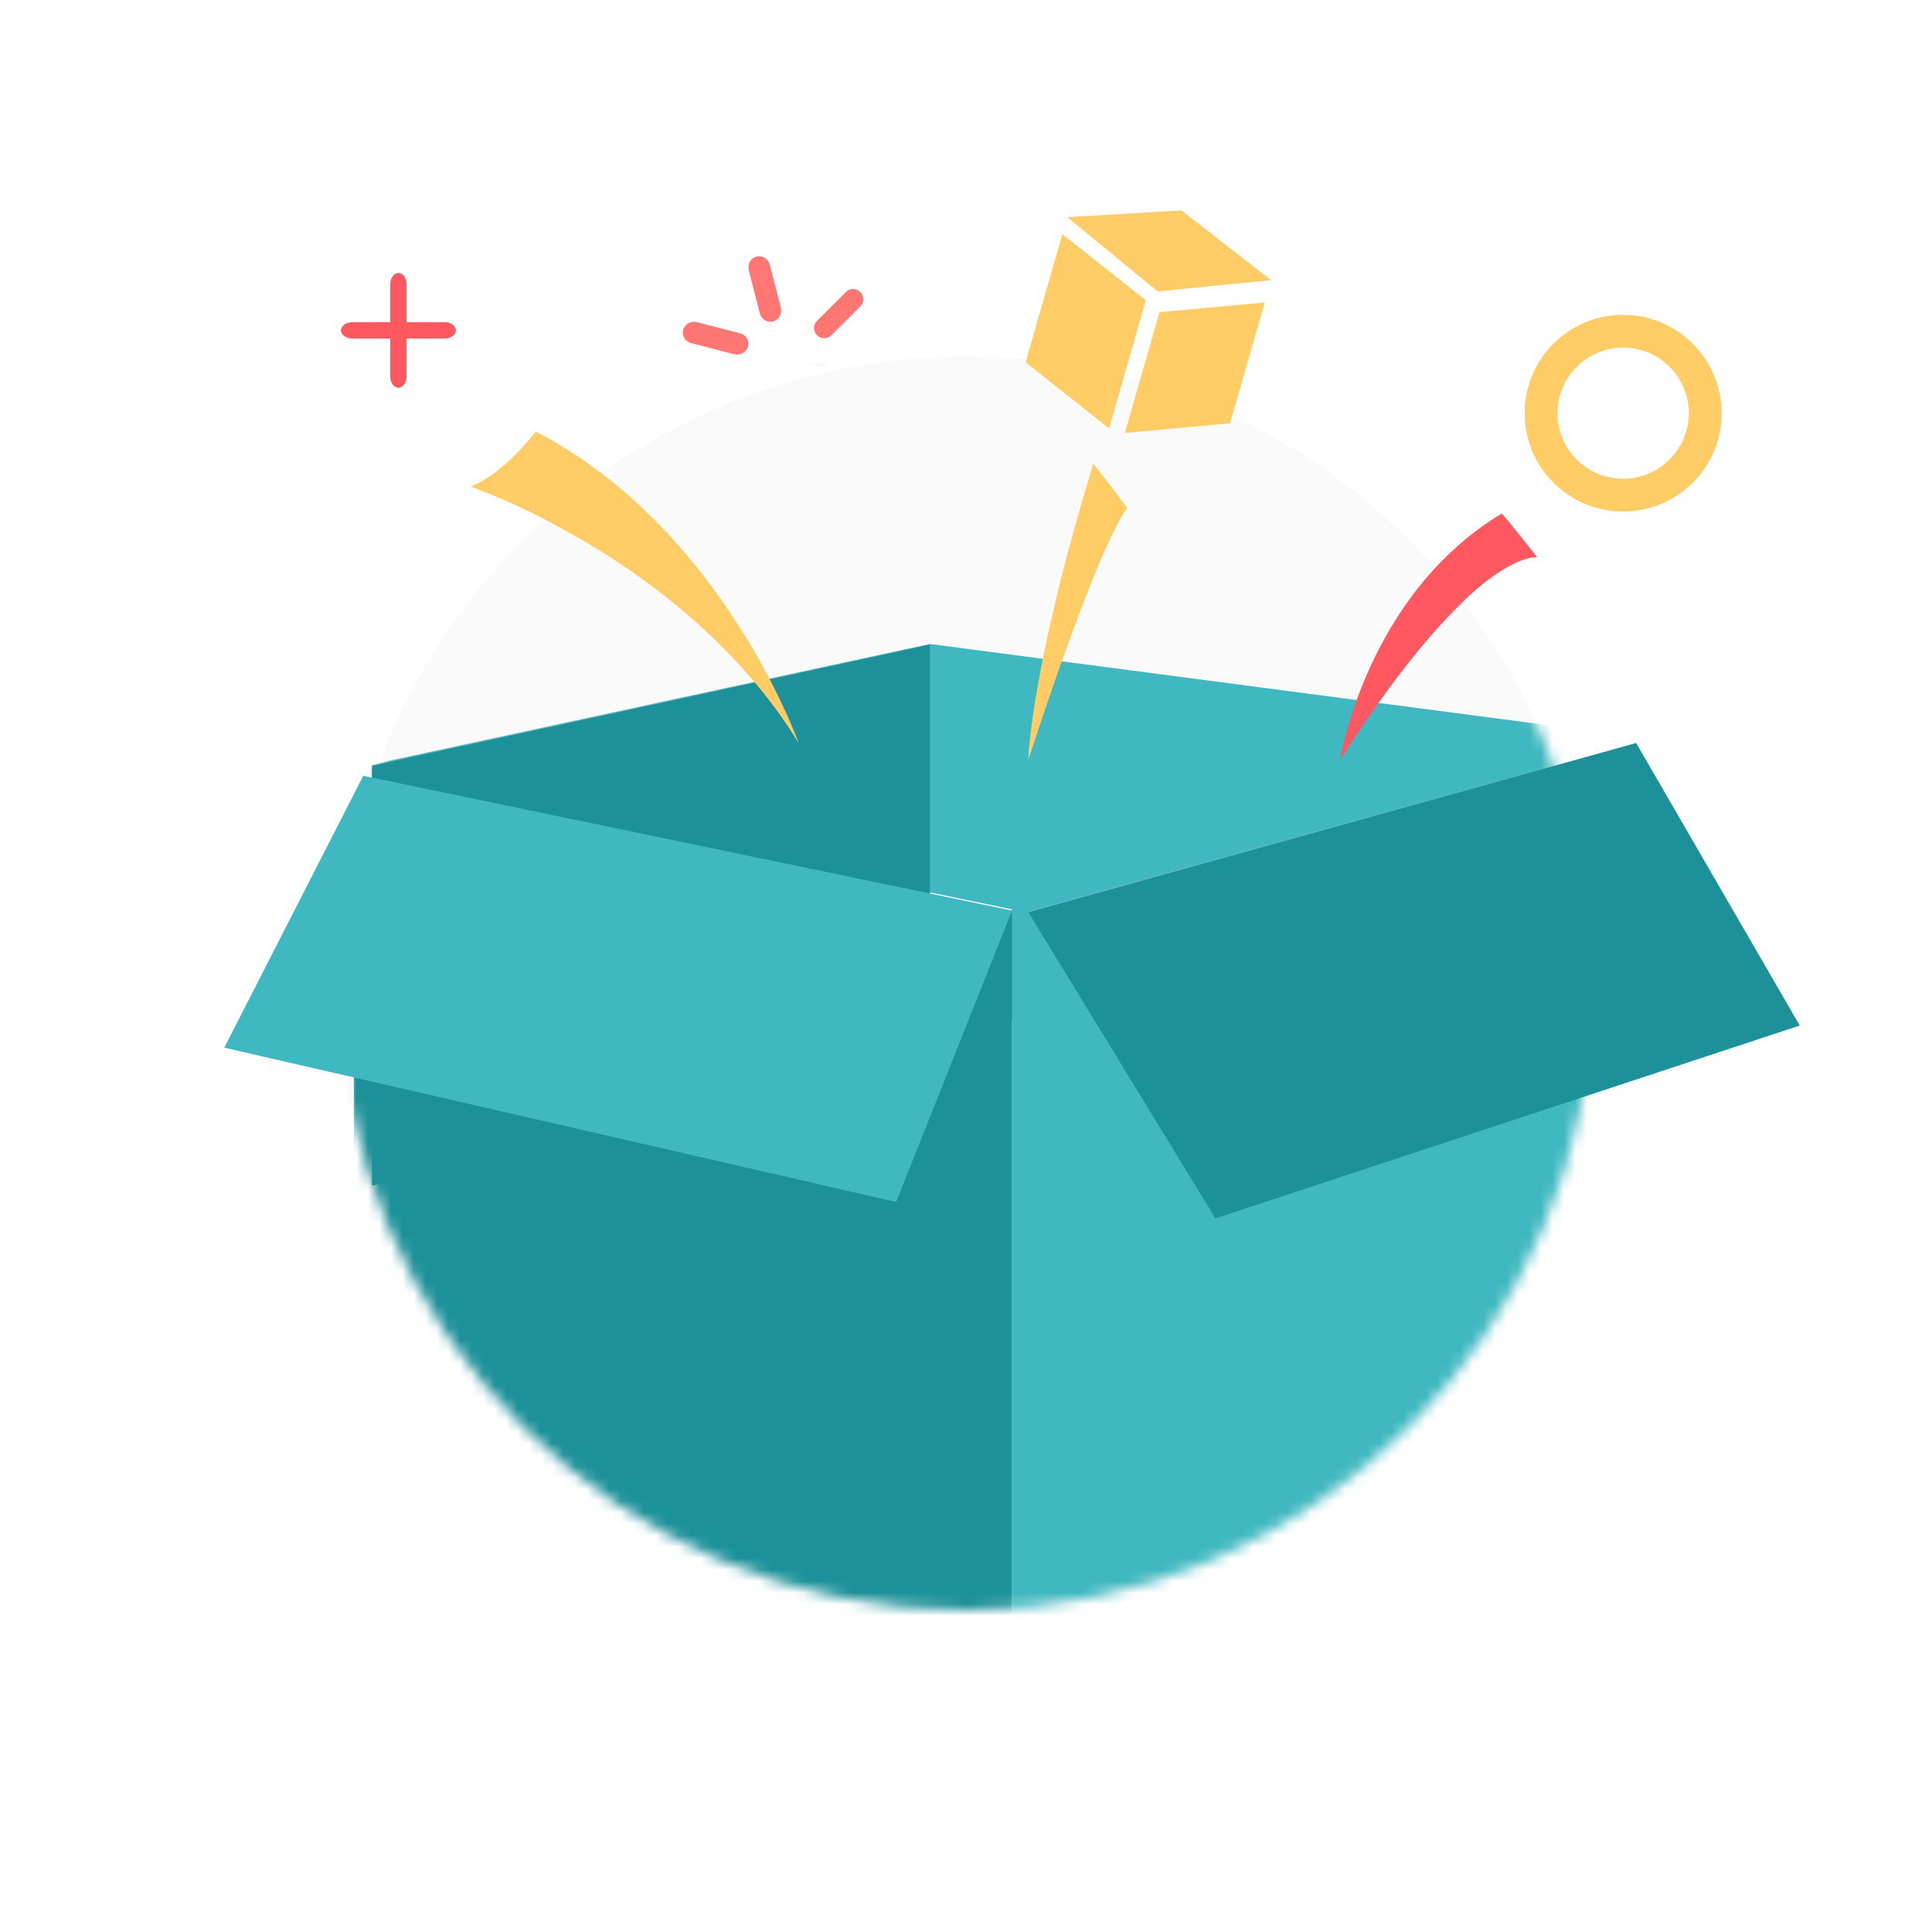 <?xml version="1.0" encoding="UTF-8"?>
<svg width="168px" height="168px" viewBox="0 0 168 168" version="1.1" xmlns="http://www.w3.org/2000/svg" xmlns:xlink="http://www.w3.org/1999/xlink">
    <title>Your Extensions</title>
    <defs>
        <filter x="-8.2%" y="-8.3%" width="116.4%" height="116.6%" filterUnits="objectBoundingBox" id="filter-1">
            <feOffset dx="0" dy="2" in="SourceAlpha" result="shadowOffsetOuter1"></feOffset>
            <feGaussianBlur stdDeviation="2" in="shadowOffsetOuter1" result="shadowBlurOuter1"></feGaussianBlur>
            <feColorMatrix values="0 0 0 0 0   0 0 0 0 0   0 0 0 0 0  0 0 0 0.1 0" type="matrix" in="shadowBlurOuter1" result="shadowMatrixOuter1"></feColorMatrix>
            <feMerge>
                <feMergeNode in="shadowMatrixOuter1"></feMergeNode>
                <feMergeNode in="SourceGraphic"></feMergeNode>
            </feMerge>
        </filter>
        <circle id="path-2" cx="54.5" cy="54.5" r="54.5"></circle>
    </defs>
    <g id="页面-1" stroke="none" stroke-width="1" fill="none" fill-rule="evenodd">
        <g id="Front-page-pc" transform="translate(-1073, -2732)">
            <g id="编组-27" transform="translate(151, 2618)">
                <g id="编组-16"></g>
                <g id="Your-Extensions" filter="url(#filter-1)" transform="translate(933, 125)">
                    <g id="椭圆形备份-11" transform="translate(0.5, 0)" fill="#FFFFFF" fill-rule="nonzero">
                        <g id="path-1-link">
                            <circle id="path-1" cx="72.5" cy="72.5" r="72.5"></circle>
                        </g>
                    </g>
                    <g id="椭圆形" transform="translate(18.5, 18)" fill="#FAFAFA" fill-rule="nonzero">
                        <circle id="path-3" cx="54.5" cy="54.5" r="54.5"></circle>
                    </g>
                    <g id="编组-8-Clipped" transform="translate(18.5, 18)">
                        <mask id="mask-3" fill="white">
                            <use xlink:href="#path-2"></use>
                        </mask>
                        <g id="path-3"></g>
                        <g id="编组-8" mask="url(#mask-3)">
                            <g transform="translate(-10.173, -17.44)" id="编组" fill-rule="nonzero">
                                <path d="M3.859,11.132 L11.878,11.132 C12.429,11.132 12.876,11.45 12.876,11.844 C12.876,12.237 12.429,12.555 11.878,12.555 L3.859,12.555 C3.308,12.555 2.861,12.237 2.861,11.844 C2.861,11.45 3.308,11.132 3.859,11.132 Z" id="路径" fill="#FF5860"></path>
                                <path d="M7.868,6.864 C8.264,6.864 8.584,7.308 8.584,7.856 L8.584,15.831 C8.584,16.38 8.264,16.824 7.868,16.824 C7.473,16.824 7.153,16.38 7.153,15.831 L7.153,7.856 C7.153,7.308 7.473,6.864 7.868,6.864 Z" id="路径" fill="#FF5860"></path>
                                <path d="M48.444,15.433 L52.21,16.401 C52.733,16.536 53.039,17.05 52.899,17.552 C52.759,18.054 52.223,18.348 51.699,18.214 L47.934,17.246 C47.411,17.111 47.104,16.597 47.245,16.095 C47.398,15.593 47.921,15.299 48.444,15.433 L48.444,15.433 Z" id="路径" fill="#FF7673"></path>
                                <path d="M54.789,10.435 L55.762,14.175 C55.897,14.695 55.601,15.227 55.097,15.367 C54.592,15.506 54.074,15.202 53.939,14.682 L52.966,10.93 C52.831,10.41 53.126,9.878 53.631,9.738 C54.136,9.611 54.653,9.916 54.789,10.435 L54.789,10.435 Z" id="路径" fill="#FF7673"></path>
                                <path d="M62.686,14.065 L60.173,16.563 C59.825,16.91 59.266,16.91 58.917,16.563 C58.568,16.216 58.568,15.661 58.917,15.314 L61.43,12.815 C61.779,12.468 62.337,12.468 62.686,12.815 C63.035,13.162 63.035,13.718 62.686,14.065 L62.686,14.065 Z" id="路径" fill="#FF7673"></path>
                                <path d="M127.316,11.132 C122.58,11.132 118.742,14.949 118.742,19.679 C118.742,24.389 122.58,28.206 127.316,28.206 C132.053,28.206 135.909,24.389 135.909,19.679 C135.891,14.949 132.053,11.132 127.316,11.132 Z M127.326,25.361 C124.165,25.361 121.603,22.812 121.603,19.669 C121.603,16.526 124.165,13.978 127.326,13.978 C130.486,13.978 133.048,16.526 133.048,19.669 C133.029,22.812 130.467,25.361 127.326,25.361 Z" id="形状" fill="#FFCC66"></path>
                                <g id="编组-13" transform="translate(88.165, 12.649) rotate(16) translate(-88.165, -12.649) translate(78.665, 2.649)" fill="#FFCC66">
                                    <polygon id="路径" points="18.598 5.691 10.014 9.012 10.014 19.92 18.598 16.599"></polygon>
                                    <path d="M0,16.398 L8.579,19.92 L8.579,8.35 L0,4.828 L0,16.398 Z M18.598,3.673 L9.402,0 L2.13162821e-14,3.295 L9.364,7.328 L18.598,3.673 L18.598,3.673 Z" id="形状"></path>
                                </g>
                                <polygon id="路径" fill="#40B8C1" points="123.034 50.517 61.517 42.435 61.517 74.488 123.034 80.851"></polygon>
                                <polygon id="路径" fill="#60BABF" points="12.876 52.941 61.517 42.435 61.517 78.882 12.876 89.388"></polygon>
                                <polygon id="路径" fill="#40B8C1" points="68.67 65.379 121.603 50.972 121.603 119.089 68.67 133.496"></polygon>
                                <polygon id="路径" fill="#1D9199" points="11.445 53.817 68.67 65.825 68.67 133.496 11.445 119.865"></polygon>
                                <polygon id="路径" fill="#FFFFFF" points="68.67 65.514 12.119 53.817 0 77.416 58.573 90.811"></polygon>
                                <polygon id="路径" fill="#60BABF" points="70.101 65.666 123.076 50.972 137.34 75.494 86.404 92.234"></polygon>
                                <path d="M97.282,52.394 C97.282,52.394 99.545,38.148 111.363,31.052 C111.363,31.052 112.401,32.221 114.45,34.853 C114.45,34.853 109.074,34.002 97.282,52.394 Z" id="路径" fill="#FF5860"></path>
                                <path d="M70.101,52.394 C70.101,52.394 70.316,44.532 75.751,26.783 C75.751,26.783 76.738,27.962 78.684,30.614 C78.684,30.614 76.636,32.503 70.101,52.394 L70.101,52.394 Z" id="路径" fill="#FFCC66"></path>
                                <path d="M50.072,50.972 C50.072,50.972 43.427,32.347 27.157,23.938 C27.157,23.938 24.439,27.566 21.459,28.718 C21.446,28.718 40.173,34.94 50.072,50.972 Z" id="路径" fill="#FFCC66"></path>
                            </g>
                        </g>
                    </g>
                    <g id="彩色-炫彩盒子备份" transform="translate(8.5, 2)" fill-rule="nonzero">
                        <path d="M11.143,13.012 L19.143,13.012 C19.693,13.012 20.138,13.331 20.138,13.725 C20.138,14.119 19.693,14.438 19.143,14.438 L11.143,14.438 C10.593,14.438 10.148,14.119 10.148,13.725 C10.148,13.331 10.593,13.012 11.143,13.012 Z" id="路径" fill="#FF5860"></path>
                        <path d="M15.143,8.736 C15.537,8.736 15.856,9.181 15.856,9.73 L15.856,17.72 C15.856,18.27 15.537,18.714 15.143,18.714 C14.749,18.714 14.429,18.27 14.429,17.72 L14.429,9.73 C14.429,9.181 14.749,8.736 15.143,8.736 Z" id="路径" fill="#FF5860"></path>
                        <path d="M41.099,13.015 L44.855,13.984 C45.377,14.119 45.682,14.634 45.542,15.137 C45.402,15.64 44.867,15.935 44.345,15.8 L40.589,14.831 C40.067,14.696 39.762,14.18 39.902,13.677 C40.054,13.174 40.576,12.88 41.099,13.015 L41.099,13.015 Z" id="路径" fill="#FF7673"></path>
                        <path d="M47.427,8.007 L48.397,11.754 C48.533,12.275 48.238,12.808 47.734,12.948 C47.23,13.088 46.714,12.783 46.579,12.262 L45.609,8.503 C45.474,7.982 45.769,7.448 46.272,7.309 C46.776,7.182 47.292,7.487 47.427,8.007 L47.427,8.007 Z" id="路径" fill="#FF7673"></path>
                        <path d="M55.305,11.643 L52.798,14.146 C52.45,14.494 51.894,14.494 51.545,14.146 C51.197,13.799 51.197,13.243 51.545,12.895 L54.052,10.392 C54.4,10.044 54.957,10.044 55.305,10.392 C55.653,10.739 55.653,11.296 55.305,11.643 L55.305,11.643 Z" id="路径" fill="#FF7673"></path>
                        <path d="M121.633,12.376 C116.908,12.376 113.079,16.2 113.079,20.938 C113.079,25.657 116.908,29.481 121.633,29.481 C126.357,29.481 130.204,25.657 130.204,20.938 C130.186,16.2 126.357,12.376 121.633,12.376 Z M121.642,26.63 C118.489,26.63 115.934,24.078 115.934,20.929 C115.934,17.78 118.489,15.227 121.642,15.227 C124.795,15.227 127.35,17.78 127.35,20.929 C127.332,24.078 124.776,26.63 121.642,26.63 Z" id="形状" fill="#FFCC66"></path>
                        <g id="编组-13" transform="translate(80.587, 12.941) rotate(16) translate(-80.587, -12.941) translate(71.087, 2.941)" fill="#FFCC66">
                            <polygon id="路径" points="18.552 5.702 9.99 9.028 9.99 19.956 18.552 16.63"></polygon>
                            <path d="M0,16.428 L8.558,19.956 L8.558,8.366 L0,4.837 L0,16.428 Z M18.552,3.68 L9.379,0 L2.13162821e-14,3.301 L9.341,7.341 L18.552,3.68 L18.552,3.68 Z" id="形状"></path>
                        </g>
                        <polygon id="路径" fill="#1D9199" points="12.844 51.582 61.365 41.056 61.365 77.571 12.844 88.096"></polygon>
                        <polygon id="路径" fill="#40B8C1" points="68.5 64.178 12.089 52.46 0 76.102 58.428 89.522"></polygon>
                        <polygon id="路径" fill="#1D9199" points="69.927 64.331 122.772 49.609 137 74.176 86.19 90.947"></polygon>
                        <path d="M97.042,51.035 C97.042,51.035 99.298,36.762 111.087,29.653 C111.087,29.653 112.122,30.825 114.167,33.461 C114.167,33.461 108.803,32.609 97.042,51.035 Z" id="路径" fill="#FF5860"></path>
                        <path d="M69.927,51.035 C69.927,51.035 70.141,43.157 75.564,25.377 C75.564,25.377 76.548,26.557 78.49,29.215 C78.49,29.215 76.447,31.107 69.927,51.035 L69.927,51.035 Z" id="路径" fill="#FFCC66"></path>
                        <path d="M49.948,49.609 C49.948,49.609 43.319,30.95 27.09,22.526 C27.09,22.526 24.378,26.16 21.406,27.315 C21.393,27.315 40.073,33.548 49.948,49.609 Z" id="路径" fill="#FFCC66"></path>
                    </g>
                </g>
            </g>
        </g>
    </g>
</svg>